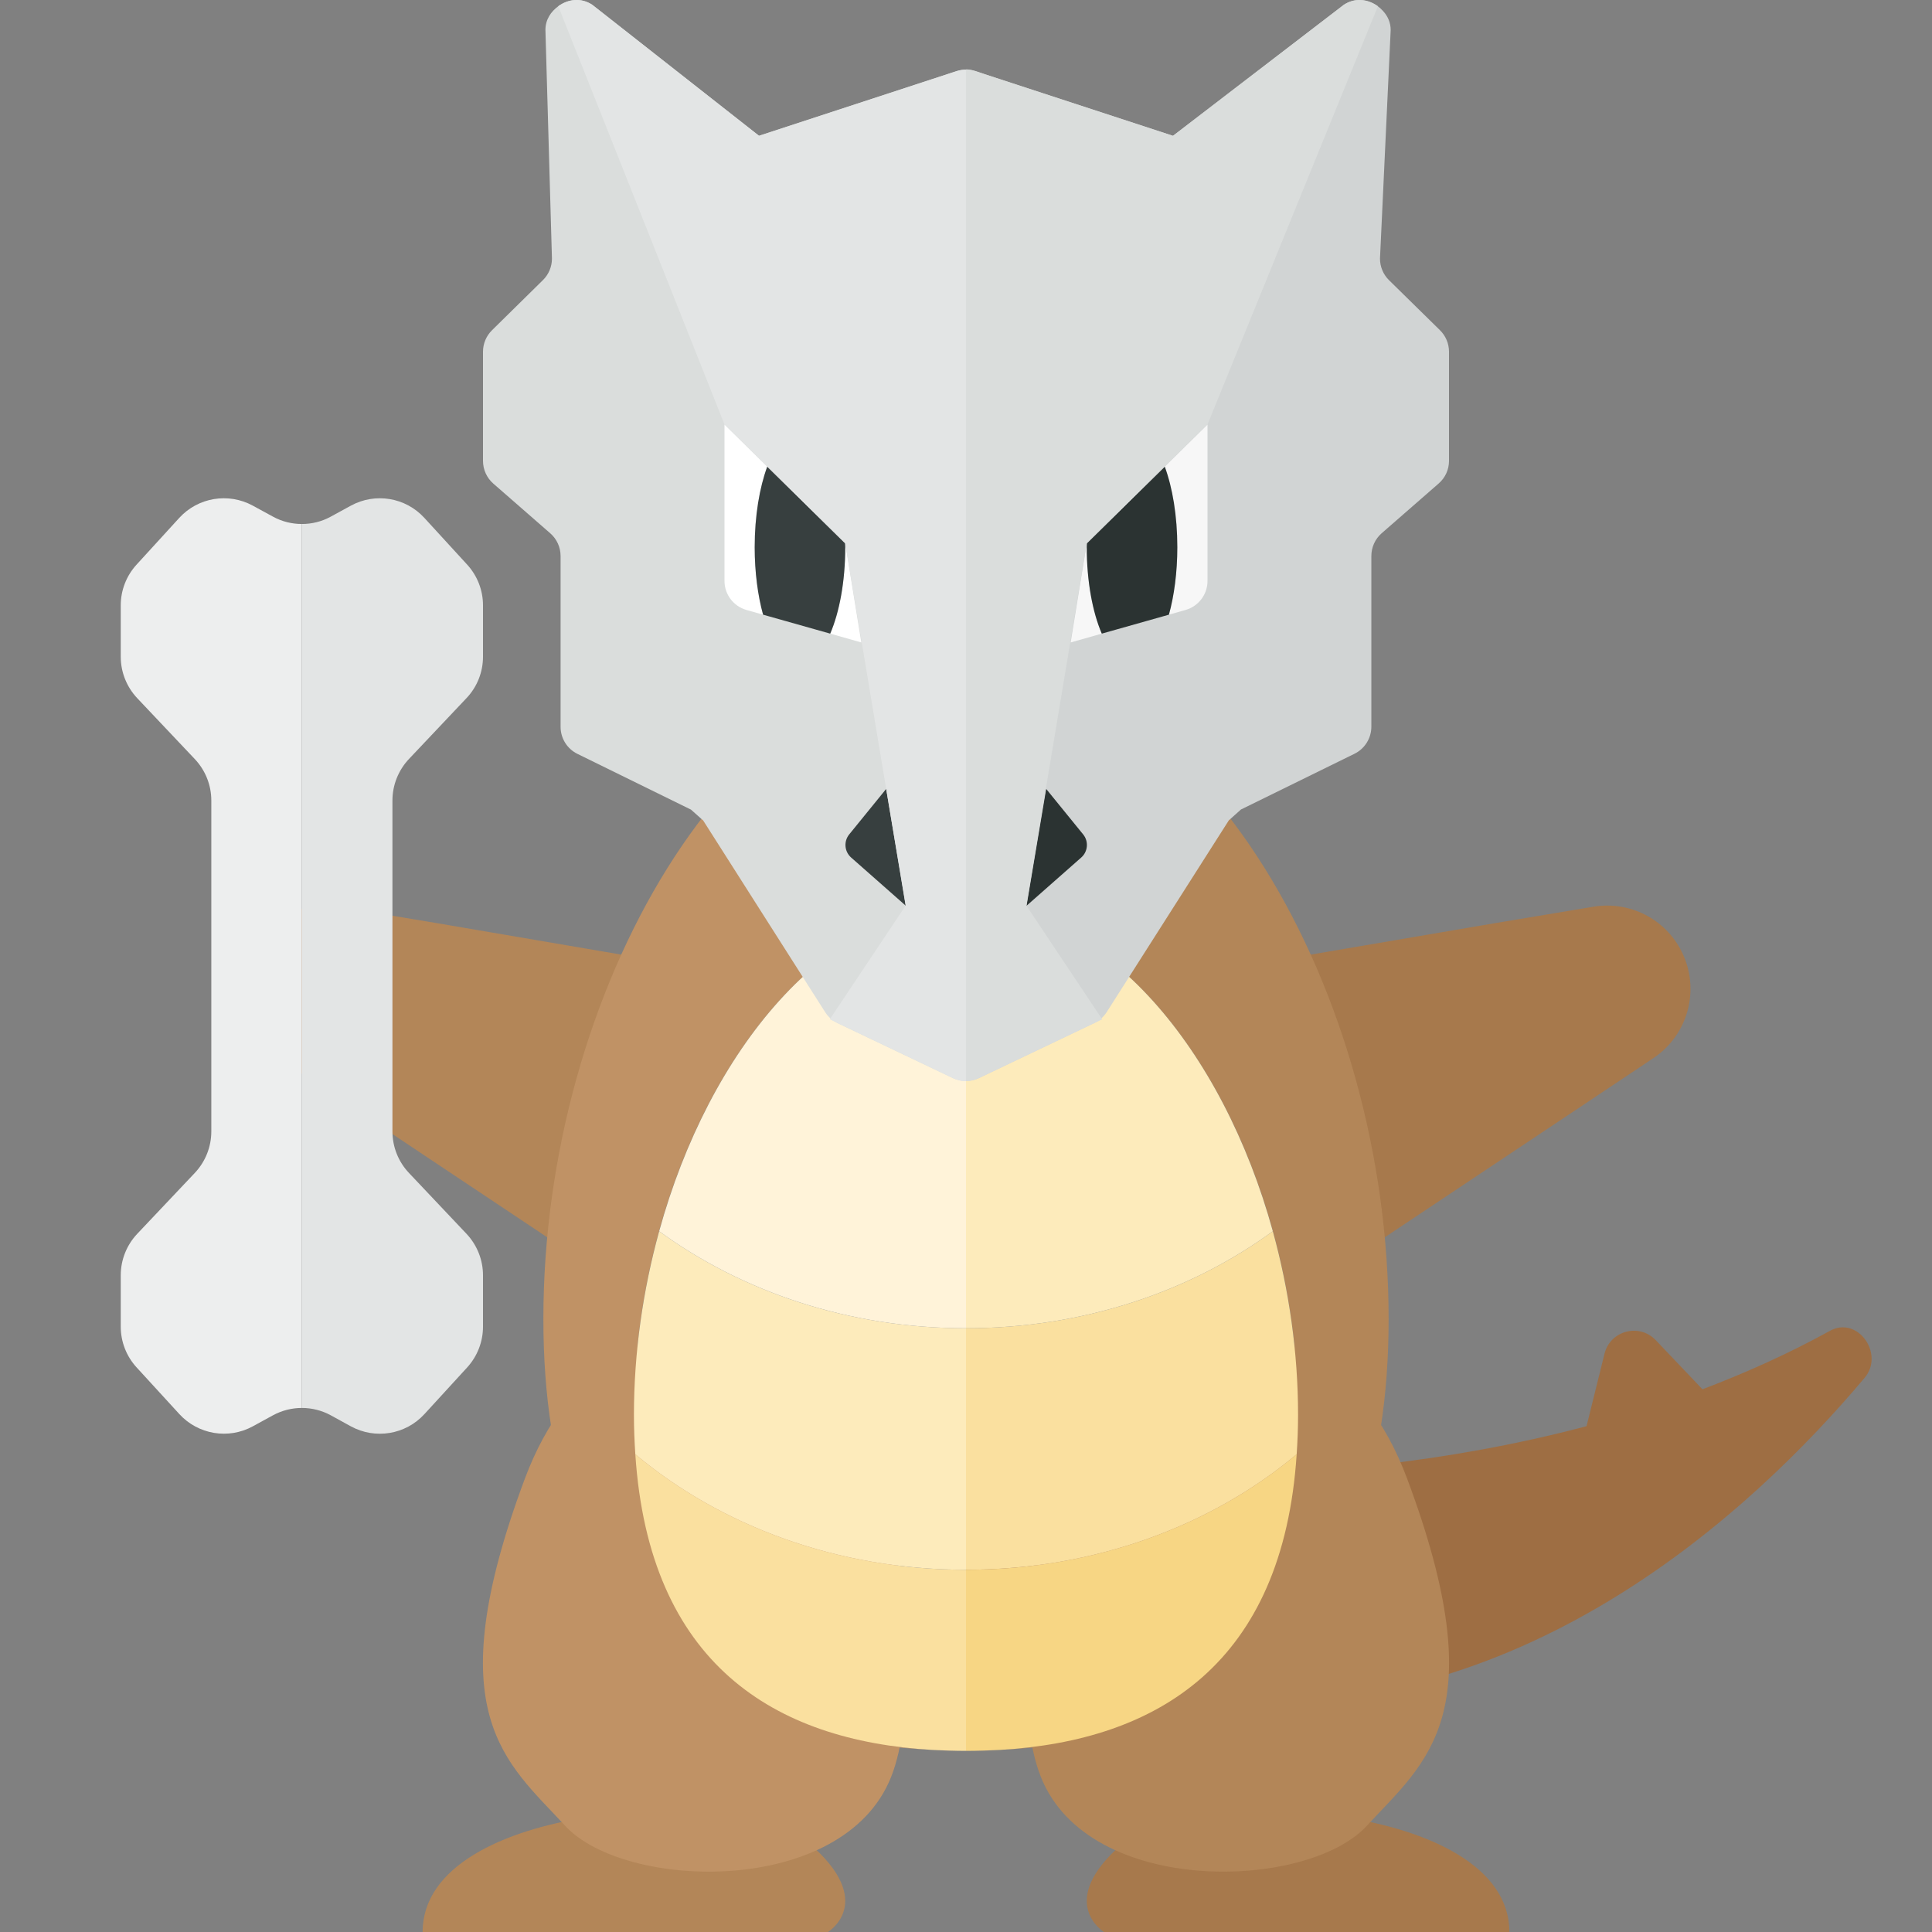 <?xml version="1.0" encoding="utf-8"?>
<!-- Generator: Adobe Illustrator 20.1.0, SVG Export Plug-In . SVG Version: 6.00 Build 0)  -->
<svg version="1.1" xmlns="http://www.w3.org/2000/svg" xmlns:xlink="http://www.w3.org/1999/xlink" x="0px" y="0px" width="32px"
	 height="32px" viewBox="0 0 32 32" style="enable-background:new 0 0 32 32;" xml:space="preserve">
<rect x="0" y="0" width="32" height="32" fill="#808080" stroke="none"/>
<g id="labels">
</g>
<g id="icons">
	<g>
		<path style="fill:#9E6E43;" d="M30.311,22.042c-0.687,0.379-1.397,0.697-2.113,0.969l-0.774-0.814
			c-0.272-0.286-0.753-0.159-0.848,0.224l-0.298,1.201c-4.713,1.251-9.177,0.701-9.177,0.701s-4.083,3.5,3.25,3.875
			c4.955,0.253,8.655-3.146,10.533-5.377C31.219,22.422,30.766,21.791,30.311,22.042z"/>
		<path style="fill:#B38658;" d="M7,32h6.714c0,0,0.815-0.495-0.309-1.466C12.281,29.563,7,29.838,7,32z"/>
		<path style="fill:#C09265;" d="M14.133,22.438c0,0-3.981-1.849-5.44,2.054s-0.315,4.683,0.67,5.751s4.601,1.18,5.395-0.807
			C15.553,27.449,14.133,22.438,14.133,22.438z"/>
		<path style="fill:#A7794C;" d="M25,32h-6.714c0,0-0.815-0.495,0.309-1.466C19.719,29.563,25,29.838,25,32z"/>
		<path style="fill:#B38658;" d="M17.867,22.438c0,0,3.981-1.849,5.44,2.054s0.315,4.683-0.67,5.751s-4.601,1.18-5.395-0.807
			C16.447,27.449,17.867,22.438,17.867,22.438z"/>
		<path style="fill:#B38658;" d="M11.5,16.018l-4.247-0.725l0,0l-1.647-0.275c-0.597-0.099-1.19,0.202-1.46,0.744
			c-0.311,0.622-0.11,1.378,0.469,1.764L5.9,18.384l0,0l3.701,2.468L11.5,16.018z"/>
		<path style="fill:#A7794C;" d="M20.5,16.018l4.247-0.725l0,0l1.647-0.275c0.597-0.099,1.19,0.202,1.46,0.744
			c0.311,0.622,0.11,1.378-0.469,1.764L26.1,18.384l0,0l-3.701,2.468L20.5,16.018z"/>
		<g>
			<path style="fill:#C09265;" d="M10.5,23.436C10.5,19.207,12.962,15,16,15v-4c-3.866,0-7,5.408-7,10.846
				c0,5.17,2.834,6.972,6.435,7.137C12.663,28.821,10.5,27.4,10.5,23.436z"/>
			<path style="fill:#D49A87;" d="M16,29c-0.191,0-0.378-0.008-0.565-0.016C15.621,28.995,15.809,29,16,29z"/>
			<path style="fill:#B38658;" d="M21.5,23.436c0,3.964-2.163,5.385-4.935,5.548C20.166,28.818,23,27.016,23,21.847
				C23,16.408,19.866,11,16,11v4C19.038,15,21.5,19.207,21.5,23.436z"/>
			<path style="fill:#D49A87;" d="M16,29c0.191,0,0.379-0.005,0.565-0.016C16.378,28.992,16.191,29,16,29z"/>
		</g>
		<g>
			<path style="fill:#FAE09F;" d="M10.523,24.087c0.228,3.469,2.298,4.743,4.912,4.897C15.622,28.992,15.809,29,16,29v-3
				C13.865,26,11.933,25.269,10.523,24.087z"/>
			<path style="fill:#F7D684;" d="M16,29c0.191,0,0.378-0.008,0.565-0.016c2.614-0.154,4.684-1.428,4.912-4.897
				C20.067,25.269,18.134,26,16,26V29z"/>
			<path style="fill:#FDEBBB;" d="M16,22c-1.943,0-3.716-0.608-5.082-1.607c-0.268,0.972-0.418,2.007-0.418,3.043
				c0,0.226,0.009,0.441,0.023,0.651C11.933,25.269,13.865,26,16,26V22z"/>
			<path style="fill:#FAE09F;" d="M21.082,20.393C19.716,21.392,17.943,22,16,22v4c2.134,0,4.067-0.731,5.477-1.913
				c0.014-0.21,0.023-0.425,0.023-0.651C21.5,22.399,21.35,21.365,21.082,20.393z"/>
			<path style="fill:#FFF3D9;" d="M10.918,20.393C12.284,21.392,14.057,22,16,22v-7C13.707,15,11.743,17.398,10.918,20.393z"/>
			<path style="fill:#FDEBBB;" d="M16,15v7c1.943,0,3.716-0.608,5.082-1.607C20.257,17.398,18.293,15,16,15z"/>
		</g>
		<g>
			<path style="fill:#DADDDC;" d="M15.844,1.178l-3.273,1.071L9.812,0.081C9.623-0.046,9.406-0.013,9.247,0.103
				c-0.121,0.088-0.213,0.22-0.213,0.393l0.108,3.787c0,0.134-0.054,0.263-0.15,0.357L8.15,5.469C8.054,5.563,8,5.691,8,5.826v1.807
				c0,0.144,0.062,0.282,0.171,0.377l0.943,0.823c0.109,0.095,0.171,0.232,0.171,0.377v2.828c0,0.191,0.108,0.365,0.28,0.449
				l1.88,0.923c0.068,0.061,0.133,0.119,0.202,0.18l2.02,3.174c0.05,0.079,0.122,0.142,0.207,0.183l1.911,0.911
				c0.068,0.032,0.142,0.049,0.215,0.049V1.153C15.947,1.153,15.895,1.161,15.844,1.178z"/>
			<path style="fill:#D1D4D4;" d="M23.85,5.469l-0.843-0.828c-0.096-0.094-0.15-0.223-0.15-0.357l0.177-3.787
				c0-0.125-0.049-0.228-0.121-0.309c-0.028-0.031-0.058-0.06-0.092-0.084c-0.159-0.116-0.376-0.149-0.565-0.023l-2.828,2.169
				l-3.273-1.071C16.105,1.161,16.052,1.153,16,1.153v16.752c0.074,0,0.147-0.016,0.215-0.049l1.911-0.912
				c0.085-0.04,0.156-0.104,0.206-0.183l2.021-3.173c0.068-0.061,0.133-0.119,0.201-0.18l1.88-0.923
				c0.171-0.084,0.28-0.258,0.28-0.449V9.209c0-0.144,0.062-0.282,0.171-0.377l0.943-0.823C23.938,7.914,24,7.777,24,7.633V5.826
				C24,5.691,23.946,5.563,23.85,5.469z"/>
		</g>
		<g>
			<path style="fill:#FFFFFF;" d="M13.751,10.495l0.515,0.146L14,9l-0.003-0.003C13.998,9.02,14,9.04,14,9.063
				C14,9.633,13.903,10.141,13.751,10.495z"/>
			<path style="fill:#FFFFFF;" d="M12.708,7.728L12,7.031v2.591c0,0.224,0.149,0.42,0.364,0.481l0.275,0.078
				C12.552,9.864,12.5,9.48,12.5,9.063C12.5,8.544,12.58,8.076,12.708,7.728z"/>
			<path style="fill:#373F3F;" d="M14,9.063c0-0.022-0.002-0.043-0.003-0.065l-1.289-1.269C12.58,8.076,12.5,8.544,12.5,9.063
				c0,0.418,0.052,0.802,0.139,1.118l1.112,0.314C13.903,10.141,14,9.633,14,9.063z"/>
		</g>
		<path style="fill:#373F3F;" d="M15.003,15.002l-0.906-0.799c-0.111-0.098-0.125-0.267-0.032-0.382l0.613-0.754L15.003,15.002z"/>
		<g>
			<path style="fill:#F7F7F7;" d="M18.249,10.495l-0.515,0.146L18,9l0.003-0.003C18.002,9.02,18,9.04,18,9.063
				C18,9.633,18.097,10.141,18.249,10.495z"/>
			<path style="fill:#F7F7F7;" d="M19.292,7.728L20,7.031v2.591c0,0.224-0.149,0.42-0.364,0.481l-0.275,0.078
				C19.448,9.864,19.5,9.48,19.5,9.063C19.5,8.544,19.42,8.076,19.292,7.728z"/>
			<path style="fill:#2B3332;" d="M18,9.063c0-0.022,0.002-0.043,0.003-0.065l1.289-1.269C19.42,8.076,19.5,8.544,19.5,9.063
				c0,0.418-0.052,0.802-0.139,1.118l-1.112,0.314C18.097,10.141,18,9.633,18,9.063z"/>
		</g>
		<path style="fill:#2B3332;" d="M17.003,15.002l0.906-0.799c0.111-0.098,0.125-0.267,0.032-0.382l-0.613-0.754L17.003,15.002z"/>
		<g>
			<path style="fill:#EDEEEE;" d="M4.521,8.557L4.187,8.375c-0.404-0.22-0.906-0.137-1.217,0.202L2.263,9.351
				C2.094,9.535,2,9.776,2,10.026v0.851c0,0.256,0.098,0.501,0.273,0.687l0.953,1.008C3.402,12.758,3.5,13.004,3.5,13.259v5.481
				c0,0.256-0.098,0.501-0.273,0.687l-0.953,1.008C2.098,20.621,2,20.867,2,21.123v0.851c0,0.25,0.094,0.491,0.263,0.675
				l0.708,0.773c0.311,0.339,0.813,0.423,1.217,0.202l0.333-0.182C4.67,23.361,4.835,23.32,5,23.32V8.679
				C4.835,8.679,4.67,8.639,4.521,8.557z"/>
			<path style="fill:#E3E5E5;" d="M5.812,23.625c0.404,0.22,0.906,0.137,1.217-0.202l0.708-0.773C7.906,22.465,8,22.224,8,21.974
				v-0.851c0-0.255-0.098-0.501-0.273-0.687l-0.953-1.008C6.598,19.242,6.5,18.996,6.5,18.74v-5.481
				c0-0.255,0.098-0.501,0.273-0.687l0.953-1.008C7.902,11.379,8,11.133,8,10.877v-0.851c0-0.25-0.094-0.491-0.263-0.675
				L7.029,8.578C6.718,8.238,6.216,8.155,5.812,8.375L5.479,8.557C5.33,8.639,5.165,8.679,5,8.679V23.32
				c0.165,0,0.33,0.041,0.479,0.122L5.812,23.625z"/>
		</g>
		<g>
			<path style="fill:#E3E5E5;" d="M15.689,1.229l-3.117,1.02L9.812,0.081C9.623-0.046,9.406-0.013,9.247,0.103L12,7.031L14,9l1,6
				l-1.256,1.883l2.041,0.974c0.068,0.032,0.142,0.049,0.215,0.049V1.153C15.895,1.153,15.79,1.196,15.689,1.229z"/>
			<path style="fill:#DADDDC;" d="M18.256,16.883L17,15l1-6l2-1.969l2.822-6.928c-0.159-0.116-0.376-0.149-0.565-0.023l-2.828,2.169
				l-3.117-1.02C16.21,1.196,16.105,1.149,16,1.149v16.756c0.074,0,0.147-0.016,0.215-0.049L18.256,16.883z"/>
		</g>
	</g>
</g>
<g id="notes" style="display:none;">
</g>
</svg>
